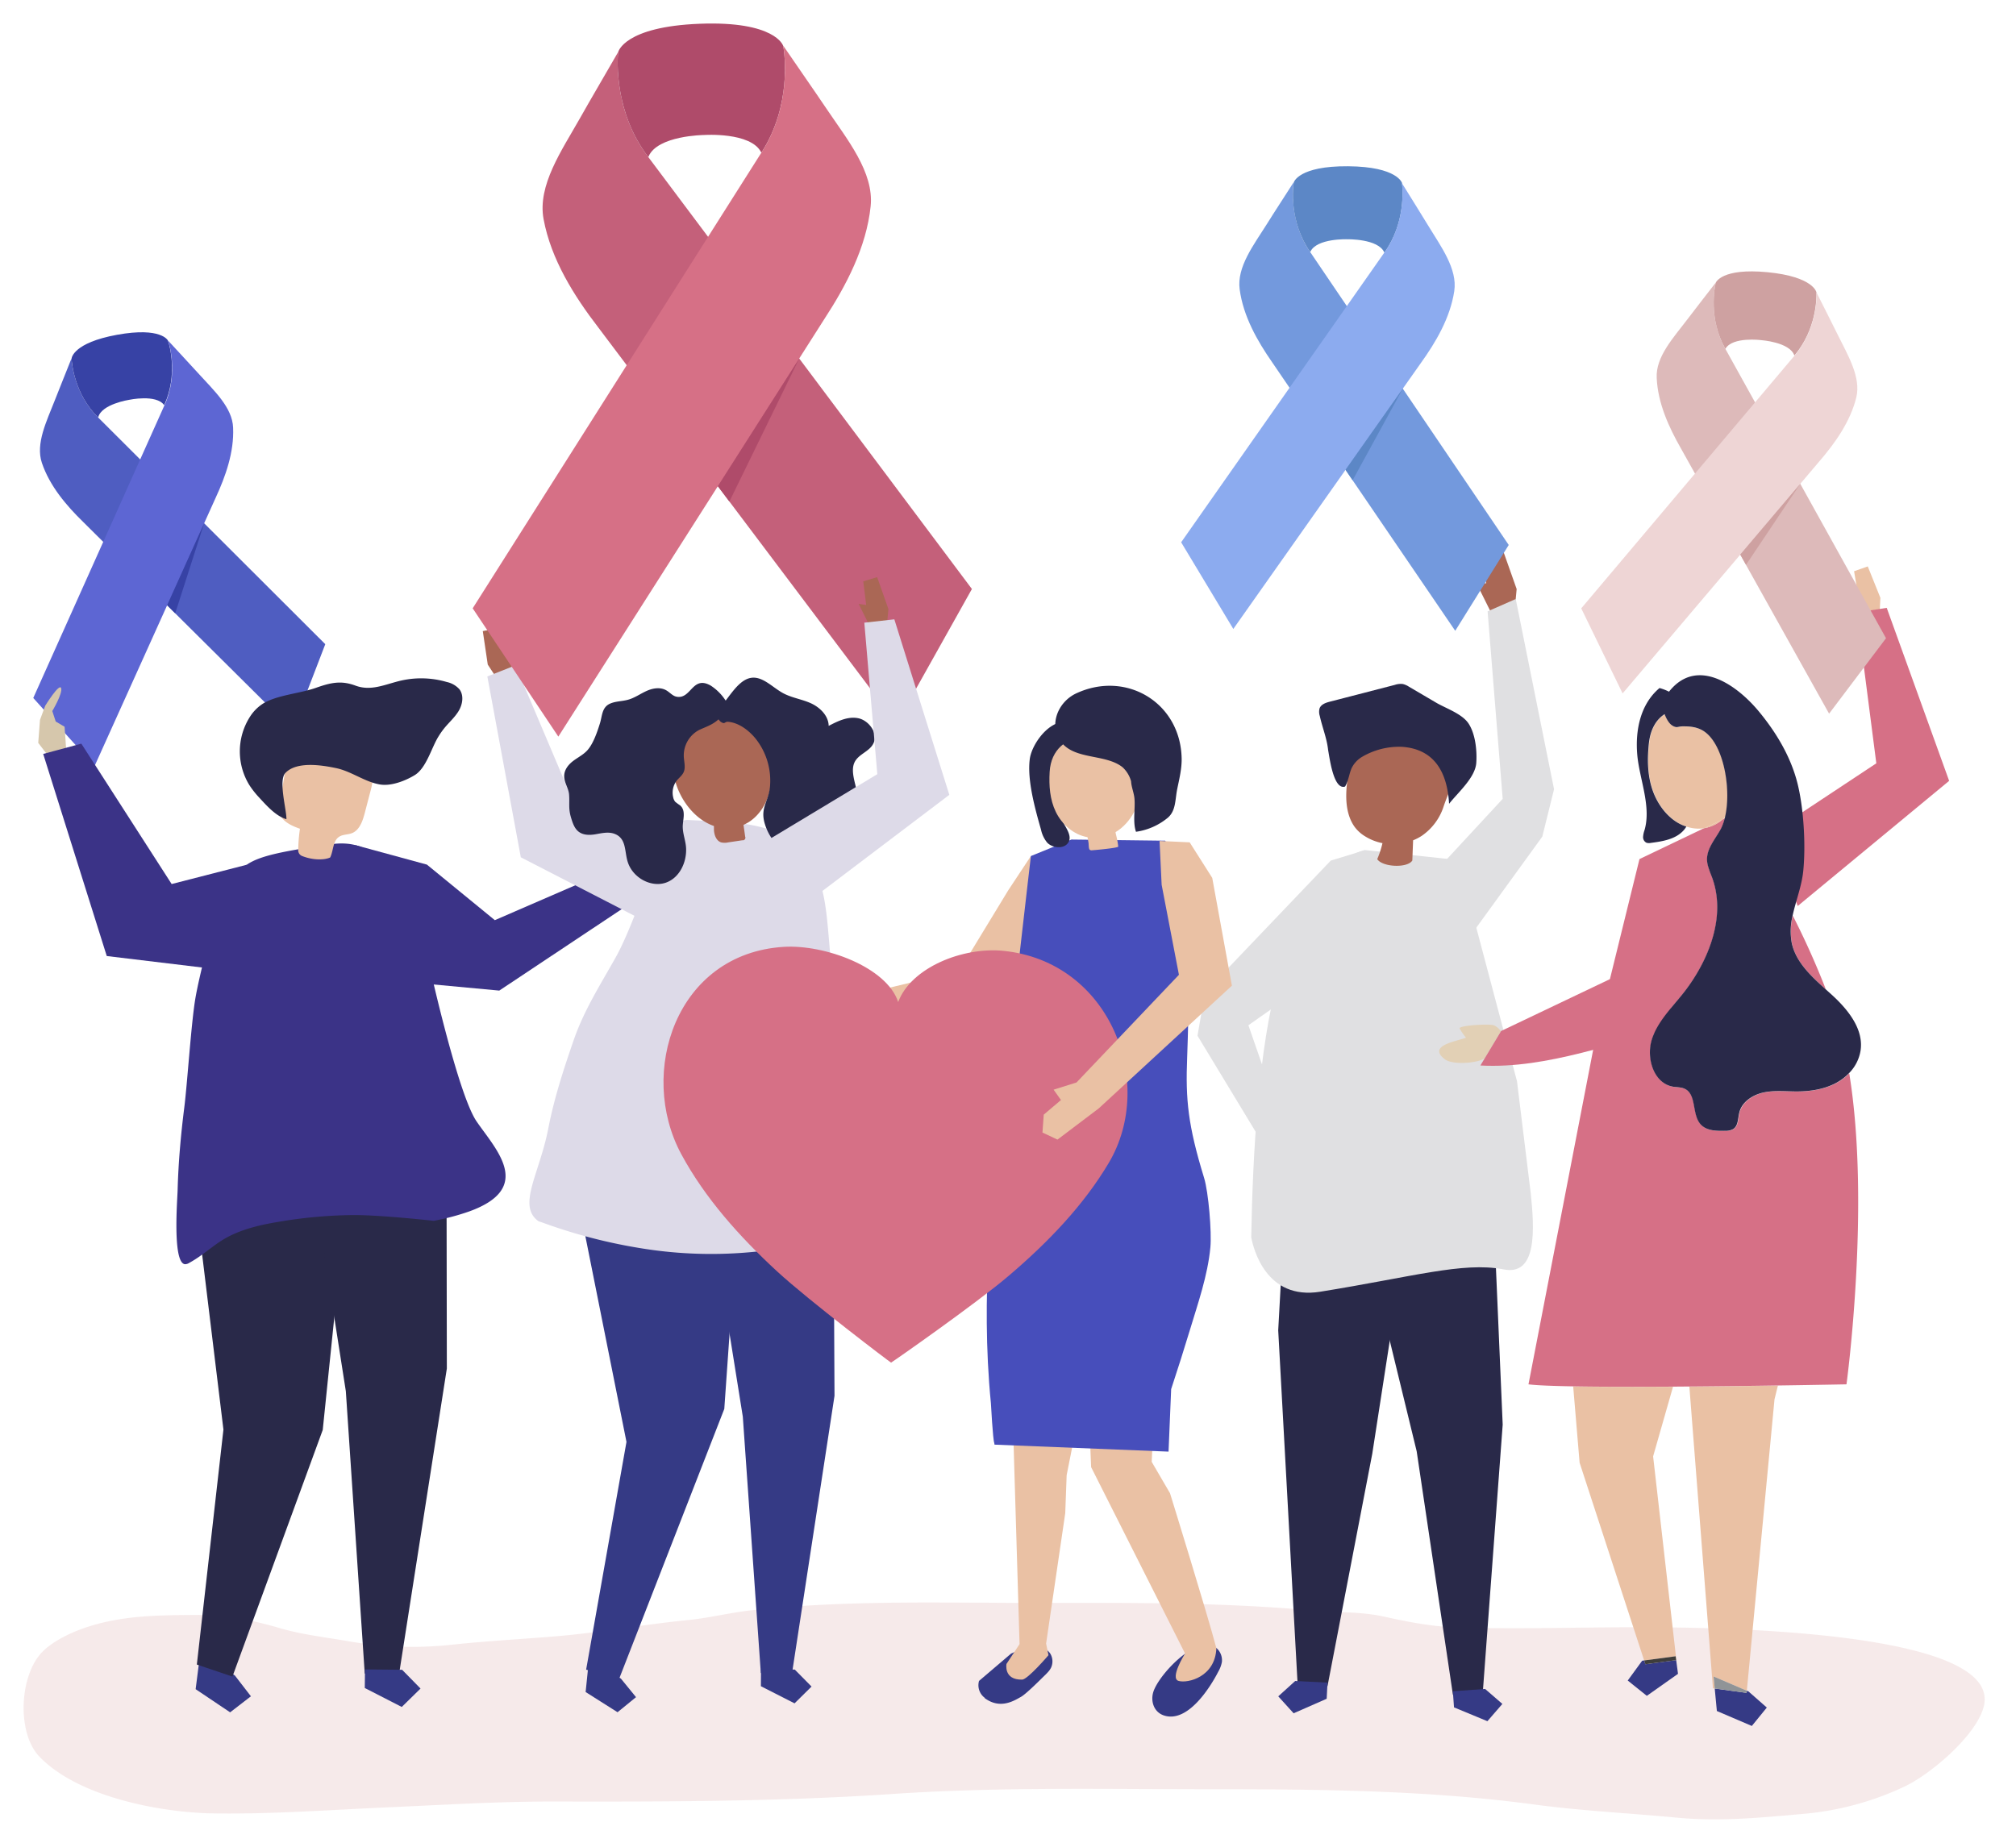 <svg xmlns="http://www.w3.org/2000/svg" viewBox="0 0 771 705"><title>cancer_header</title><g id="Shadow"><g style="opacity:0.5"><path d="M353.08,613c-22,.06-43.93.59-65.85,3-8.27.92-16.36,3-24.65,3.78-16.55,1.64-32.8,4.69-49.41,6.1-13.37,1.14-26.8,1.81-40.14,3.25A140.57,140.57,0,0,1,134.28,628c-9.19-1.65-18.41-2.58-27.44-5.24-10.11-3-21.08-5.09-31.61-5-15,.11-29.62.12-44,5.36-5,1.84-11.21,4.87-15,8.73-8.77,8.84-9.95,30.9-1.2,40.07,14.74,15.43,46.2,21.48,66.86,21.77,22.65.31,44.64-1.38,67.32-2.37,21.07-.93,42.08-2.24,63.19-2.19,43.1.09,86.21,0,129.24-2.9,40.42-2.72,80.95-1.79,121.46-1.79,41.54,0,82.81.33,124.05,5.89,18,2.41,36.28,3.26,54.34,5,16.18,1.52,31.72,0,47.83-1.44a113.4,113.4,0,0,0,39.26-10.58c9.73-4.67,27.07-19.2,30.05-30.36,8.37-31.3-117.87-30.55-137.25-30.47-21.68.07-43.54.79-65.2,0-9.12-.35-18.1-2.14-27-4.1s-17.79-1.46-26.77-2.28c-37.47-3.43-75-2.93-112.6-2.93C377.56,613.08,365.32,613,353.08,613Z" style="fill:#eed5d5"/></g></g><g id="Object"><polygon points="719.14 228.69 714.31 216.67 709.08 218.51 710.56 227.48 707.69 227.2 713.08 236.99 718.77 235.81 719.14 228.69" style="fill:#eac1a4"/><polygon points="676.94 318.89 717.58 291.99 710.14 234.28 721.56 232.52 745.43 298.7 687.53 346.57 676.94 318.89" style="fill:#d67086"/><path d="M31.91,199.76l79.92,79.37,12.57-32.71L37.49,159.65c-9.76-9.63-10.12-22.59-10.12-22.59-2.14,5.42-4.36,10.8-6.47,16.23-3,7.7-7.37,16.4-4.88,23.77C19,185.92,25.4,193.42,31.91,199.76Z" style="fill:#4f5dc1"/><path d="M37.49,159.65l.07.07,0-.09c1.29-5.07,11.8-6.68,11.8-6.68s10.39-2.23,13.4,2l.07.07,0-.09c5.27-11.58,2-22.95,1.45-24.52l-.09-.18S61.7,125,44.8,128.06s-17.4,9-17.4,9l0,.2C27.47,138.9,28.43,150.71,37.49,159.65Z" style="fill:#3742a5"/><path d="M82.46,190.45,36.16,293.06,12.72,267,62.91,155c5.68-12.47,1.39-24.7,1.39-24.7,3.93,4.3,7.93,8.53,11.85,12.85,5.54,6.13,12.74,12.69,13,20.47C89.56,172.93,86.27,182.22,82.46,190.45Z" style="fill:#5d66d3"/><polygon points="78.07 200.16 67.01 234.61 63.92 231.54 78.07 200.16" style="fill:#3742a5"/><polygon points="75.72 639.11 74.82 646.16 88.01 655.02 95.96 648.88 89.82 640.92 76.63 632.06 75.72 639.11" style="fill:#353a85"/><polygon points="75.28 636.74 85.45 546.85 73.21 446.2 75.96 424.8 130.63 422.72 132.61 457.56 123.43 546.98 88.9 641.34 75.28 636.74" style="fill:#292949"/><polygon points="135.77 323.25 163.27 330.74 189.24 351.99 237.38 331.11 242.7 344.49 190.94 378.93 158.8 375.94 135.77 323.25" style="fill:#3b3387"/><polygon points="170.75 432.79 170.89 523.51 152.63 640.3 139.49 640.17 132.26 532.17 115.36 424.07 170.75 432.79" style="fill:#292949"/><polygon points="139.51 645.71 153.65 652.96 160.83 645.92 153.79 638.74 139.58 638.6 139.51 645.71" style="fill:#353a85"/><path d="M67.55,463.65c.13-3.93.35-7.22.38-8.39.28-10.54,1.22-21.06,2.54-31.54,1.18-9.38,2.67-32.67,4.28-42,1.33-7.7,6-26.92,9.28-34.06,8.31-17.76,5.74-19.4,42.21-24.67,16-2.32,19.76,7.65,32.82,19.1,1.29,1.13,1.22,7.85,1.52,9.64.53,3.13,1.09,6.26,1.74,9.38.51,2.45,1.07,4.89,1.7,7.32h0s11,49.91,18.23,60.52,22.24,25.42-2.83,34.47A90.12,90.12,0,0,1,165.87,467s-20.5-2.28-31-2.2a179.6,179.6,0,0,0-29,2.7c-6.38,1.07-12.9,2.62-18.61,5.6-5.45,2.85-9.38,7-14.91,10a2.87,2.87,0,0,1-1.69.49C67.44,483.08,67.29,471.92,67.55,463.65Z" style="fill:#3b3387"/><path d="M20.12,291.33s5.27-2.48,5.27-3.15S24.7,278,24.7,278l-3.39-2L20,272s4.05-6.76,3.38-8.79-6.09,6.76-6.09,6.76l-2,5.42-.67,8.79Z" style="fill:#d6c7ac"/><path d="M126.28,328c-1.84.91-6.18,1.24-10.71-.54a2.35,2.35,0,0,1-1.52-2.21,63.11,63.11,0,0,1,.66-8.23c-3.4-1.19-7.32-3-7.91-6.54a9.9,9.9,0,0,1,.2-3.38q1.19-6.93,2.39-13.86a12.43,12.43,0,0,1,1.44-4.61c1.53-2.41,4.49-3.46,7.29-3.94,7.16-1.25,15,.3,20.5,5a11.1,11.1,0,0,1,3.47,4.57c1,2.8.25,5.9-.51,8.78-.7,2.66-1.39,5.32-2.09,8-.81,3.06-2,6.54-4.92,7.68-1.56.61-3.41.43-4.83,1.34C127.24,321.62,127.58,325.33,126.28,328Z" style="fill:#eac1a4"/><path d="M167.58,281.91a29.36,29.36,0,0,1,2.31-3.32c1.83-2.26,4.09-4.2,5.57-6.71s2-5.91.23-8.23a9,9,0,0,0-4.81-2.76,34.88,34.88,0,0,0-18.36-.34c-5.71,1.45-10.83,3.86-16.59,1.71-5.41-2-9.31-1.19-15,.82-6.12,2.19-14.33,2.7-19.87,5.78a16.4,16.4,0,0,0-5.59,5.52,24.61,24.61,0,0,0-.07,26,35,35,0,0,0,3.83,4.83c2.88,3.13,6.34,7,10.31,8.16.09-3.55-3.14-14.75-.42-17.66,4.33-4.62,14.12-3,19.49-1.87,5.85,1.24,11.07,5.38,16.88,6.27,4.18.64,9.51-1.41,13.06-3.57C163,293.89,165,286.12,167.58,281.91Z" style="fill:#292949"/><polygon points="94.34 330.8 65.65 338.17 31.11 284.47 16.52 288.4 40.83 365.71 96.76 372.44 94.34 330.8" style="fill:#3b3387"/><polygon points="580.03 225.33 574.11 208.58 566.85 210.8 568.36 223.16 564.43 222.62 571.24 236.33 579.11 235.05 580.03 225.33" style="fill:#aa6755"/><polygon points="572.09 484.65 574.69 544.96 567.07 647.5 555.66 648.32 541.8 555.18 522.63 476.36 572.09 484.65" style="fill:#292949"/><polygon points="556.07 653.12 568.84 658.41 574.57 651.8 567.97 646.08 555.63 646.95 556.07 653.12" style="fill:#353a85"/><polygon points="491.35 463.31 488.84 508.89 496.27 644.44 507.69 645.01 524.81 556.11 539.9 458.62 491.35 463.31" style="fill:#292949"/><polygon points="507.38 649.83 494.73 655.38 488.86 648.9 495.34 643.03 507.69 643.65 507.38 649.83" style="fill:#353a85"/><path d="M557.75,329l-35.64-3.82s-19.82,2.12-33.28,49.2c-7.48,26.2-9.76,67.47-10.31,98.93.85,4.49,5.74,24.15,26.41,20.81,35.51-5.72,54.41-11.45,69.87-8.59,13.17,2.87,12.06-15.27,10.61-29.11l-5.25-42.82Z" style="fill:#e0e0e2"/><path d="M550.87,284.65c-9-2-18.23-3.76-27.22-2-2,.39-4.08,1.08-5.15,2.78a7.64,7.64,0,0,0-.84,2.17c-2.27,8.43-5.15,20.94.41,28.71a13.83,13.83,0,0,0,4,3.61,19.6,19.6,0,0,0,6.64,2.61,35.35,35.35,0,0,1-2,6.12c2.06,3.11,11.65,3.48,13.42.5l.3-7.71a18.82,18.82,0,0,0,3.36-1.75,21.71,21.71,0,0,0,8.37-11.38c1.7-5,4.11-9.73,5.67-14.82.57-1.85,1-4,0-5.65s-3.28-2.39-5.29-2.83Z" style="fill:#aa6755"/><path d="M521,289.47a27.9,27.9,0,0,1,15.28-3.78c12.62.91,17.24,10.18,17.91,21.78,3.48-4.41,10-10,10.4-15.66.32-4.65-.32-11-2.93-15-2.44-3.76-8.68-5.83-12.39-8l-10.49-6.16a7.2,7.2,0,0,0-2.31-1,7.1,7.1,0,0,0-3,.33l-24.8,6.41c-1.59.41-3.39,1-4,2.54a5.12,5.12,0,0,0,.07,2.95c.94,4.29,2.74,8.68,3.18,13,.51,2.52,2,15.47,6.49,14,1.31-2.14,1.51-4.79,2.53-7.09A10.24,10.24,0,0,1,521,289.47Z" style="fill:#292949"/><polygon points="522.11 325.19 508.94 329.2 460.83 379.6 457.97 396.2 480.97 434.18 487.18 420.26 477.44 392.19 492.9 381.31 513.52 334.93 522.11 325.19" style="fill:#e0e0e2"/><polygon points="550.19 332.06 574.69 305.59 568.92 233.87 579.68 229.14 594.33 301.9 589.84 320.03 562.38 357.92 550.19 332.06" style="fill:#e0e0e2"/><path d="M486.54,138.6l70,102.7L577,208.47,501,96.3c-8.56-12.47-6.25-26.59-6.25-26.59-3.45,5.43-7,10.79-10.4,16.24-4.85,7.71-11.41,16.22-10.25,24.73C475.45,120.91,480.81,130.38,486.54,138.6Z" style="fill:#7399dd"/><path d="M501,96.3l.06.09.07-.09c2.45-5.22,14.17-4.77,14.17-4.77s11.73-.26,14.1,5l.07.09.06-.09c8.13-11.44,6.9-24.46,6.68-26.26l0-.22s-1.68-6.3-20.64-6.45-20.74,6.11-20.74,6.11l-.06.21C494.44,71.72,493,84.72,501,96.3Z" style="fill:#5c87c6"/><path d="M543.26,139.06,471.67,240.59l-19.95-33.15L529.49,96.53c8.75-12.32,6.65-26.48,6.65-26.48C539.51,75.53,543,81,546.3,86.46c4.73,7.8,11.16,16.41,9.87,24.9C554.62,121.57,549.11,130.94,543.26,139.06Z" style="fill:#8cabef"/><polygon points="536.48 148.68 517.3 183.7 514.59 179.72 536.48 148.68" style="fill:#5c87c6"/><path d="M642.86,171.54,699.52,273l21.77-28.86L659.8,133.36c-6.94-12.31-3.62-25.27-3.62-25.27-3.66,4.77-7.39,9.47-11,14.26-5.15,6.78-12,14.15-11.59,22.17C634,154.16,638.21,163.41,642.86,171.54Z" style="fill:#ddbaba"/><path d="M659.8,133.36l.05.09.06-.08c2.72-4.65,13.59-3.26,13.59-3.26s10.94.74,12.71,5.83l0,.09.07-.08c8.52-10,8.45-22.2,8.4-23.9l0-.2s-1-6-18.68-7.72-19.81,4-19.81,4l-.07.19C655.76,110,653.35,121.93,659.8,133.36Z" style="fill:#cea1a1"/><path d="M695.62,176.68l-75.07,88.57-15.82-32.53L686.33,136c9.17-10.75,8.39-24.1,8.39-24.1,2.68,5.38,5.44,10.72,8.09,16.12,3.76,7.65,9,16.2,7.12,24C707.64,161.34,701.74,169.6,695.62,176.68Z" style="fill:#eed5d5"/><polygon points="688.51 185.06 667.75 216.07 665.55 212.15 688.51 185.06" style="fill:#cea1a1"/><polygon points="655.78 645.92 655.97 647.9 656.6 654.51 669.97 660.23 675.7 653.19 668.7 647.03 668.06 646.75 667.98 647.57 655.78 645.92" style="fill:#353a85"/><path d="M655.1,645.82l.68.1-.44-4.62,12.72,5.45L678.64,535.3l1.3-5.27c-10,.15-21.88.3-33.86.39Z" style="fill:#eac1a4"/><polygon points="655.78 645.92 667.98 647.57 668.06 646.75 655.34 641.3 655.78 645.92" style="fill:#909497"/><path d="M601.65,530.36l2.46,29.18,24.68,75.64,12.05-1.61.2,1.48h.07l-8.89-77.95,7.61-26.62C625.84,530.55,612.15,530.55,601.65,530.36Z" style="fill:#eac1a4"/><polygon points="628.79 635.17 628.03 635.28 622.51 642.85 629.81 648.71 641.74 640.29 641.04 635.05 629.26 636.62 628.79 635.17" style="fill:#353a85"/><polygon points="628.79 635.17 629.26 636.62 641.04 635.05 640.84 633.57 628.79 635.17" style="fill:#3e3d3b"/><path d="M685.27,360.73c1.55,7.3,7.33,12.65,13,17.72a307.12,307.12,0,0,0-12.64-28.2A25,25,0,0,0,685.27,360.73Z" style="fill:#d67086"/><path d="M707.22,410.57a20,20,0,0,1-4.94,3.73c-4.62,2.47-10,3.25-15.23,3.24-4.2,0-8.46-.48-12.56.41s-8.16,3.57-9.2,7.64c-.57,2.25-.38,5.07-2.32,6.33a5.93,5.93,0,0,1-3.15.68c-3.32.09-7.09,0-9.32-2.46-3.46-3.81-1.44-11.46-6.11-13.62-1.36-.64-2.94-.54-4.43-.79-6.31-1.07-9.39-8.21-8.79-14.77A16.29,16.29,0,0,1,632,397c2.6-7.27,8.65-12.67,13.22-18.9,8.94-12.16,15-28.4,9.48-42.79a40.08,40.08,0,0,1-1.45-4.11,9.81,9.81,0,0,1-.35-2.34c-.08-4.29,3.11-7.83,5.18-11.59q.28-.53.54-1.11A19.27,19.27,0,0,0,659.7,313l-.89.42a14.33,14.33,0,0,1-7.07,3.37L627,328.63,617.06,369l-6.81,27.72-.1.41-25.6,132.42c3.05.39,9.17.63,17.1.77,10.5.19,24.19.19,38.18.11l6.25-.05c12-.09,23.86-.24,33.86-.39,15.33-.22,26.23-.44,26.23-.44S715.49,461.15,707.22,410.57Z" style="fill:#d67086"/><path d="M571.46,392.27c-1.5-.79-13.82,0-13.23,1.16a21.86,21.86,0,0,0,2.43,3.52c-3.73,1.43-14.9,3-8.11,8.24,2.94,2.25,12,1.53,15-.19l.2-.11L574,394.52A6.2,6.2,0,0,0,571.46,392.27Z" style="fill:#e2d0b5"/><path d="M627.09,369.12l-53,25.27-.08.13-6.23,10.37-1.62,2.69c25.78,1.41,51.8-9.3,77.46-15.16Z" style="fill:#d67086"/><path d="M651.74,316.83a14.33,14.33,0,0,0,7.07-3.37Z" style="fill:#eac1a4"/><path d="M652.92,280.66c-2.65-2.33-5.67-2.75-9-2.78-1.6,0-2.13.4-2.95.26a3.92,3.92,0,0,1-1.4-.62c-1.21-.75-2.28-2.71-2.85-4.31-3.12,2-5.39,5.54-6,11-.68,5.9-.67,12.13,1.36,18s6.34,11.47,11.94,13.66c.33.13.65.24,1,.34a14.27,14.27,0,0,0,6.79.61l7.07-3.37c.35-.3.69-.61,1-.94C662.15,302.47,659.64,286.59,652.92,280.66Z" style="fill:#eac1a4"/><path d="M700.56,380.54l-2.32-2.09c.51,1.32,1,2.65,1.53,4s1,2.73,1.51,4.12c.33.9.64,1.81.94,2.74-.3-.93-.61-1.84-.94-2.74-.5-1.39-1-2.77-1.51-4.12s-1-2.69-1.53-4c-5.64-5.07-11.42-10.42-13-17.72a25,25,0,0,1,.33-10.48c1.2-5.61,3.47-11.23,4.06-17,1-9.82.21-23.92-2.18-33.52-2.57-10.27-8.15-19.56-14.85-27.65-8.13-9.81-23.24-20.79-33.94-7.94l-.36.45a19.73,19.73,0,0,0-3.63-1.4c-7.4,6.23-9.3,16.25-8.52,25.46s5.43,19.69,2.8,28.84a9.88,9.88,0,0,0-.57,2.66,2.37,2.37,0,0,0,1.29,2.22,3.37,3.37,0,0,0,1.64.07c4.53-.59,9.45-1.37,12.52-4.75a7.63,7.63,0,0,0,1.09-1.51c-.33-.1-.65-.21-1-.34-5.6-2.19-9.92-7.75-11.94-13.66s-2-12.14-1.36-18c.63-5.43,2.9-9,6-11,.57,1.6,1.64,3.56,2.85,4.31a3.92,3.92,0,0,0,1.4.62c.82.14,1.35-.27,2.95-.26,3.36,0,6.38.45,9,2.78,6.72,5.93,9.23,21.81,6.91,31.86,6.34-6.32,8.88-18.06,4.7-26.84-.23-.49-.48-1-.75-1.46.27.48.52,1,.75,1.46,4.18,8.78,1.64,20.52-4.7,26.84,0,.17-.08.34-.13.52a19.27,19.27,0,0,1-1.05,3.14q-.25.58-.54,1.11c-2.07,3.76-5.26,7.3-5.18,11.59a9.81,9.81,0,0,0,.35,2.34,40.08,40.08,0,0,0,1.45,4.11c5.5,14.39-.54,30.63-9.48,42.79-4.57,6.23-10.62,11.63-13.22,18.9a16.29,16.29,0,0,0-.86,3.94c-.6,6.56,2.48,13.7,8.79,14.77,1.49.25,3.07.15,4.43.79,4.67,2.16,2.65,9.81,6.11,13.62,2.23,2.47,6,2.55,9.32,2.46a5.93,5.93,0,0,0,3.15-.68c1.94-1.26,1.75-4.08,2.32-6.33,1-4.07,5.1-6.74,9.2-7.64s8.36-.42,12.56-.41c5.24,0,10.61-.77,15.23-3.24a20,20,0,0,0,4.94-3.73c-.18-1.08-.36-2.16-.56-3.22.2,1.06.38,2.14.56,3.22a15.84,15.84,0,0,0,4.37-8.28C713,393.92,706.84,386.26,700.56,380.54ZM652.77,273.61a25.27,25.27,0,0,1,2.55,1.49A25.27,25.27,0,0,0,652.77,273.61Z" style="fill:#292949"/><polygon points="186.54 254.23 184.64 241.41 190.08 240.36 193.33 248.85 195.67 247.16 195.96 258.33 190.45 260.18 186.54 254.23" style="fill:#aa6755"/><polygon points="268.88 320.83 219.84 308.08 197.13 254.51 186.38 258.76 199.18 327.94 255.67 357.03 268.88 320.83" style="fill:#dddae8"/><polygon points="224.63 640.82 223.97 647.25 236.17 654.98 243.24 649.21 237.47 642.13 225.28 634.4 224.63 640.82" style="fill:#353a85"/><polygon points="224.15 444.89 222.17 464.4 239.59 551.57 224.16 638.69 236.65 642.53 277 538.95 279.22 507.28 273.75 441.69 224.15 444.89" style="fill:#353a85"/><polygon points="318.75 451.53 319.15 533.94 302.9 640.08 290.97 640 284.08 541.91 268.4 443.77 318.75 451.53" style="fill:#353a85"/><polygon points="291 645.03 303.87 651.58 310.37 645.16 303.95 638.66 291.04 638.58 291 645.03" style="fill:#353a85"/><path d="M328.81,439.44c-8.62-26.68-9.53-54.7-12-82.5-.74-8.2-1.53-16.58-4.94-24.07-3.92-8.61-10.4-13.15-17.95-15.63-9.61-3.16-20.95-3-30.94-3.58-9.48-.3-17.87,35.33-27.54,52.61-5.93,10.59-12,20-16,31.5-3.84,11.08-7.52,22.36-9.75,33.89-3.37,17.41-12,29.57-3.76,35.49.75.25,1.48.5,2.17.75a202.92,202.92,0,0,0,41.7,10.29,166.38,166.38,0,0,0,38.11.72c17.35-1.71,34.15-4.16,49.45-13.2Q333,452.57,328.81,439.44Z" style="fill:#dddae8"/><path d="M258.3,287.13c5.4-16.3,29.19-22,34.72-3,1.66,5.69,2.67,11.73,1.54,17.56s-4.69,11.41-10.12,13.8l-.1,0c.21,1.51.43,3,.64,4.54a1,1,0,0,1-1.09,1.4l-5.41.81a6.1,6.1,0,0,1-2.69,0c-1.88-.61-2.67-2.87-2.75-4.84,0-.48,0-1,0-1.43C262.35,312.3,254.77,297.79,258.3,287.13Z" style="fill:#aa6755"/><path d="M287.29,259.29c4.35-.65,8.06,3.58,12.08,5.8,3.35,1.84,7.14,2.33,10.6,3.86s6.88,4.72,6.95,8.72c3.51-1.83,7.32-3.7,11.25-2.94s7.59,5.45,6,9.33c-1.4,3.47-5.92,4.28-7.43,7.7-2.38,5.4,4.06,13.78-.34,17.37-1.05.86-2.49,1.07-3.53,1.95-1.29,1.1-1.7,3-2.28,4.68-2.6,7.62-10.28,12.6-17.87,11.58a20.11,20.11,0,0,1-10.16-12c-2-6.3,1.34-8.5,1.91-14.41A25.82,25.82,0,0,0,289,282.58c-2.65-3.26-6.44-6.08-10.44-6.46-1.63-.16-1.12,1.2-3-.06a8.07,8.07,0,0,1-2.08-3.56C277.89,269,281.55,260.15,287.29,259.29Z" style="fill:#292949"/><path d="M240.17,267.67c-2.25.63-4.69.54-6.83,1.48-3.22,1.41-3,4.75-3.93,7.65-1,3.21-2.48,7.52-4.6,10-1.52,1.8-3.66,2.83-5.52,4.22s-3.56,3.43-3.52,5.94,1.63,4.5,1.86,6.86c.29,3.54-.33,5.34.76,8.95.56,1.86,1.19,3.84,2.59,5.11,1.84,1.67,4.47,1.64,6.77,1.25s4.68-1,7-.26c4.92,1.66,4,6.64,5.31,10.82,2,6.35,9.37,10.06,15,7.8,4.78-1.91,7.54-7.46,7.33-12.94-.11-2.75-1.2-5.3-1.28-8.05s1.41-6.31-1-8.41a22.83,22.83,0,0,1-1.86-1.37,3.83,3.83,0,0,1-.8-1.73,7.63,7.63,0,0,1,1.26-6.26c.93-1.2,2.25-2.08,2.82-3.53.65-1.67.14-3.61,0-5.45a11,11,0,0,1,5.87-10.53c2.44-1.13,4.64-1.8,6.77-3.52.33-.26,5.18-4.55,5.31-3.62a9.68,9.68,0,0,0-2.12-4.32,19.2,19.2,0,0,0-5.52-5.48c-7.14-4.12-7.49,5.46-13.22,4.2-1.39-.31-2.43-1.58-3.68-2.33-2.35-1.43-5.24-.92-7.64.15S242.7,267,240.17,267.67Z" style="fill:#292949"/><path d="M228.89,125.37l114,151.39,28.81-51.45L247.82,59.92c-13.94-18.37-11.42-40-11.42-40-4.87,8.5-9.87,16.93-14.69,25.47-6.83,12.1-16.21,25.52-13.83,38.4C210.73,99.23,219.57,113.26,228.89,125.37Z" style="fill:#c4607a"/><path d="M247.82,59.92l.1.14.09-.14c3.36-8.12,21.25-8.28,21.25-8.28s17.84-1.22,21.83,6.61l.1.14.09-.15c11.56-18,8.76-37.74,8.3-40.47l-.1-.32s-3-9.48-31.9-8.36-31.14,10.79-31.14,10.79l-.07.33C236.12,23,234.88,42.87,247.82,59.92Z" style="fill:#af4b6a"/><path d="M315.29,122,213.53,281.77,180.77,232.7,291.28,58.24c12.45-19.39,8.24-40.8,8.24-40.8,5.52,8.11,11.16,16.13,16.64,24.26,7.76,11.54,18.17,24.2,16.81,37.22C331.34,94.57,323.62,109.24,315.29,122Z" style="fill:#d67086"/><polygon points="305.66 137.15 278.95 191.85 274.54 186 305.66 137.15" style="fill:#af4b6a"/><polygon points="339.77 232.99 335.46 220.77 330.15 222.39 331.26 231.41 328.39 231.01 333.36 241.01 339.1 240.08 339.77 232.99" style="fill:#aa6755"/><polygon points="293.77 321.31 335.52 296.15 330.55 238.19 342.03 236.91 363.06 304.05 303.17 349.42 293.77 321.31" style="fill:#dddae8"/><polygon points="394.26 327.46 402.69 334.25 401.72 349.3 384.63 384.62 331.89 392.27 313.36 392.52 310.5 387.3 314.65 382.4 322.73 381.84 322.79 377.28 330.95 380.06 366.87 371.37 385.6 340.56 394.26 327.46" style="fill:#eac1a4"/><path d="M374.42,643l12.26-10.45c3.5-1.6,7.18-2.66,10.12-2.51a5.67,5.67,0,0,1,4.88,2.53,5.74,5.74,0,0,1,.32,5.29,6.87,6.87,0,0,1-1.09,1.62h0c-.37.43-.77.83-1.17,1.23l-.83.8c-2.56,2.55-6.83,6.71-8.5,7.62-2.44,1.34-7.85,4.94-13.88.4l.08-.06A6,6,0,0,1,374.42,643Z" style="fill:#353a85"/><path d="M387.52,548.27l.4,13.75,2,66.9-5,7.58s-1.2,6.16,6,6c2.13-.05,10.06-9.34,10.06-9.34l-.91-4.44,7.32-49.88.54-14.55,3.19-16.06Z" style="fill:#eac1a4"/><path d="M459.33,629.45c2.22-.6,4.27-.42,5.86.95a6.22,6.22,0,0,1,2.12,5.32,11.57,11.57,0,0,1-1.37,3.7c-3.11,6.07-11.68,19.74-20.76,16.81-3.82-1.24-5.12-5.24-4.2-8.69C442.37,642.34,451.87,631.47,459.33,629.45Z" style="fill:#353a85"/><path d="M416.48,541.42l.81,19.8,35.93,71.3s-6,9.5-2.46,10.49,14-1.54,14.43-12.53c-3.54-13.46-17.73-59.28-17.73-59.28l-7-12,1-21.9Z" style="fill:#eac1a4"/><path d="M462.9,477.13c.54-5.81-.71-21.06-2.41-26.57-6.17-20.11-7.12-29.94-6.47-46.08s1.26-63.8,1.26-63.8l-9.66-19.09-35.87-.44-15.49,6.31s-7.38,62.74-9.21,83.45c-1.31,14.78-2.85,27.56-4.9,44.67,0,0-5.36,39-1.19,81.18,0,0,.75,14,1.29,15.23.06.41.1.64.1.64h.24l66.31,2.66,1-23.91q3.76-11.37,7.24-22.86C458.06,498.81,461.9,487.9,462.9,477.13Z" style="fill:#474ebb"/><path d="M403,299.48c-1.68,5.57,1.44,11.27,4.17,16.14,1.12,2,2.86,4.76,1.23,6.91-1.83,2.41-6.09,1.74-7.9-.19a11.49,11.49,0,0,1-2.36-4.92c-2.23-7.85-5.35-18.85-4.32-27,.82-6.51,9.3-17.79,17.39-13.31a8.61,8.61,0,0,1,3.13,3.7,6.7,6.7,0,0,1,1,2.69c.24,3.8-3.45,4.63-5.93,6.56A19.2,19.2,0,0,0,403,299.48Z" style="fill:#292949"/><path d="M416,320.26c-5.49-.92-9.94-5-12.22-9.7s-2.66-10.1-2.35-15.3c1-17.32,24-17.36,32.46-4.55C441.24,301.88,432,322.94,416,320.26Z" style="fill:#eac1a4"/><path d="M432.57,298.85c.1,2.11,1.08,4.38,1.29,6.54.38,4-.72,9.1.59,12.79a24.44,24.44,0,0,0,12.15-5.36c3.16-2.7,2.78-6.92,3.63-11.05.78-3.82,1.74-7.66,1.68-11.56-.35-21.36-21.14-33.86-40.26-25-7.24,3.35-10.71,12.47-5.74,18.75,5.34,6.76,16.85,4.38,23.37,9.5A11.43,11.43,0,0,1,432.57,298.85Z" style="fill:#292949"/><path d="M415.61,318.45c.22,1.31.45,2.61.68,3.91.1.59,0,2.29.48,2.71a1.36,1.36,0,0,0,1,.18c1-.08,10-.86,9.89-1.43a32.16,32.16,0,0,0-.84-4.5c-.34-1.19-.4-3.41-1.07-4.32a16.15,16.15,0,0,1-4.95,2q-2.61.63-5.25,1.17Z" style="fill:#eac1a4"/><path d="M383.78,363.73c-15.56-1.57-35.33,6.36-40.28,19.57-4.41-13.4-28.16-22.06-43.76-21.1-41.19,2.54-56,48.12-39.19,79.31,9.05,16.78,22.25,31.56,36.7,44.88,12.11,11.16,43.43,34.93,43.53,34.85.09.08,32.33-22.43,44.86-33.1,15-12.74,28.75-27,38.46-43.4C442.14,414.25,424.83,367.9,383.78,363.73Z" style="fill:#d67086"/><polygon points="443.46 321.69 454.98 322.22 463.61 335.82 471.13 377.05 420.19 424.01 404.42 435.93 398.68 433.23 399.17 426.38 405.76 420.79 402.94 416.83 411.7 414.08 450.87 372.89 444.26 338.45 443.46 321.69" style="fill:#eac1a4"/></g></svg>